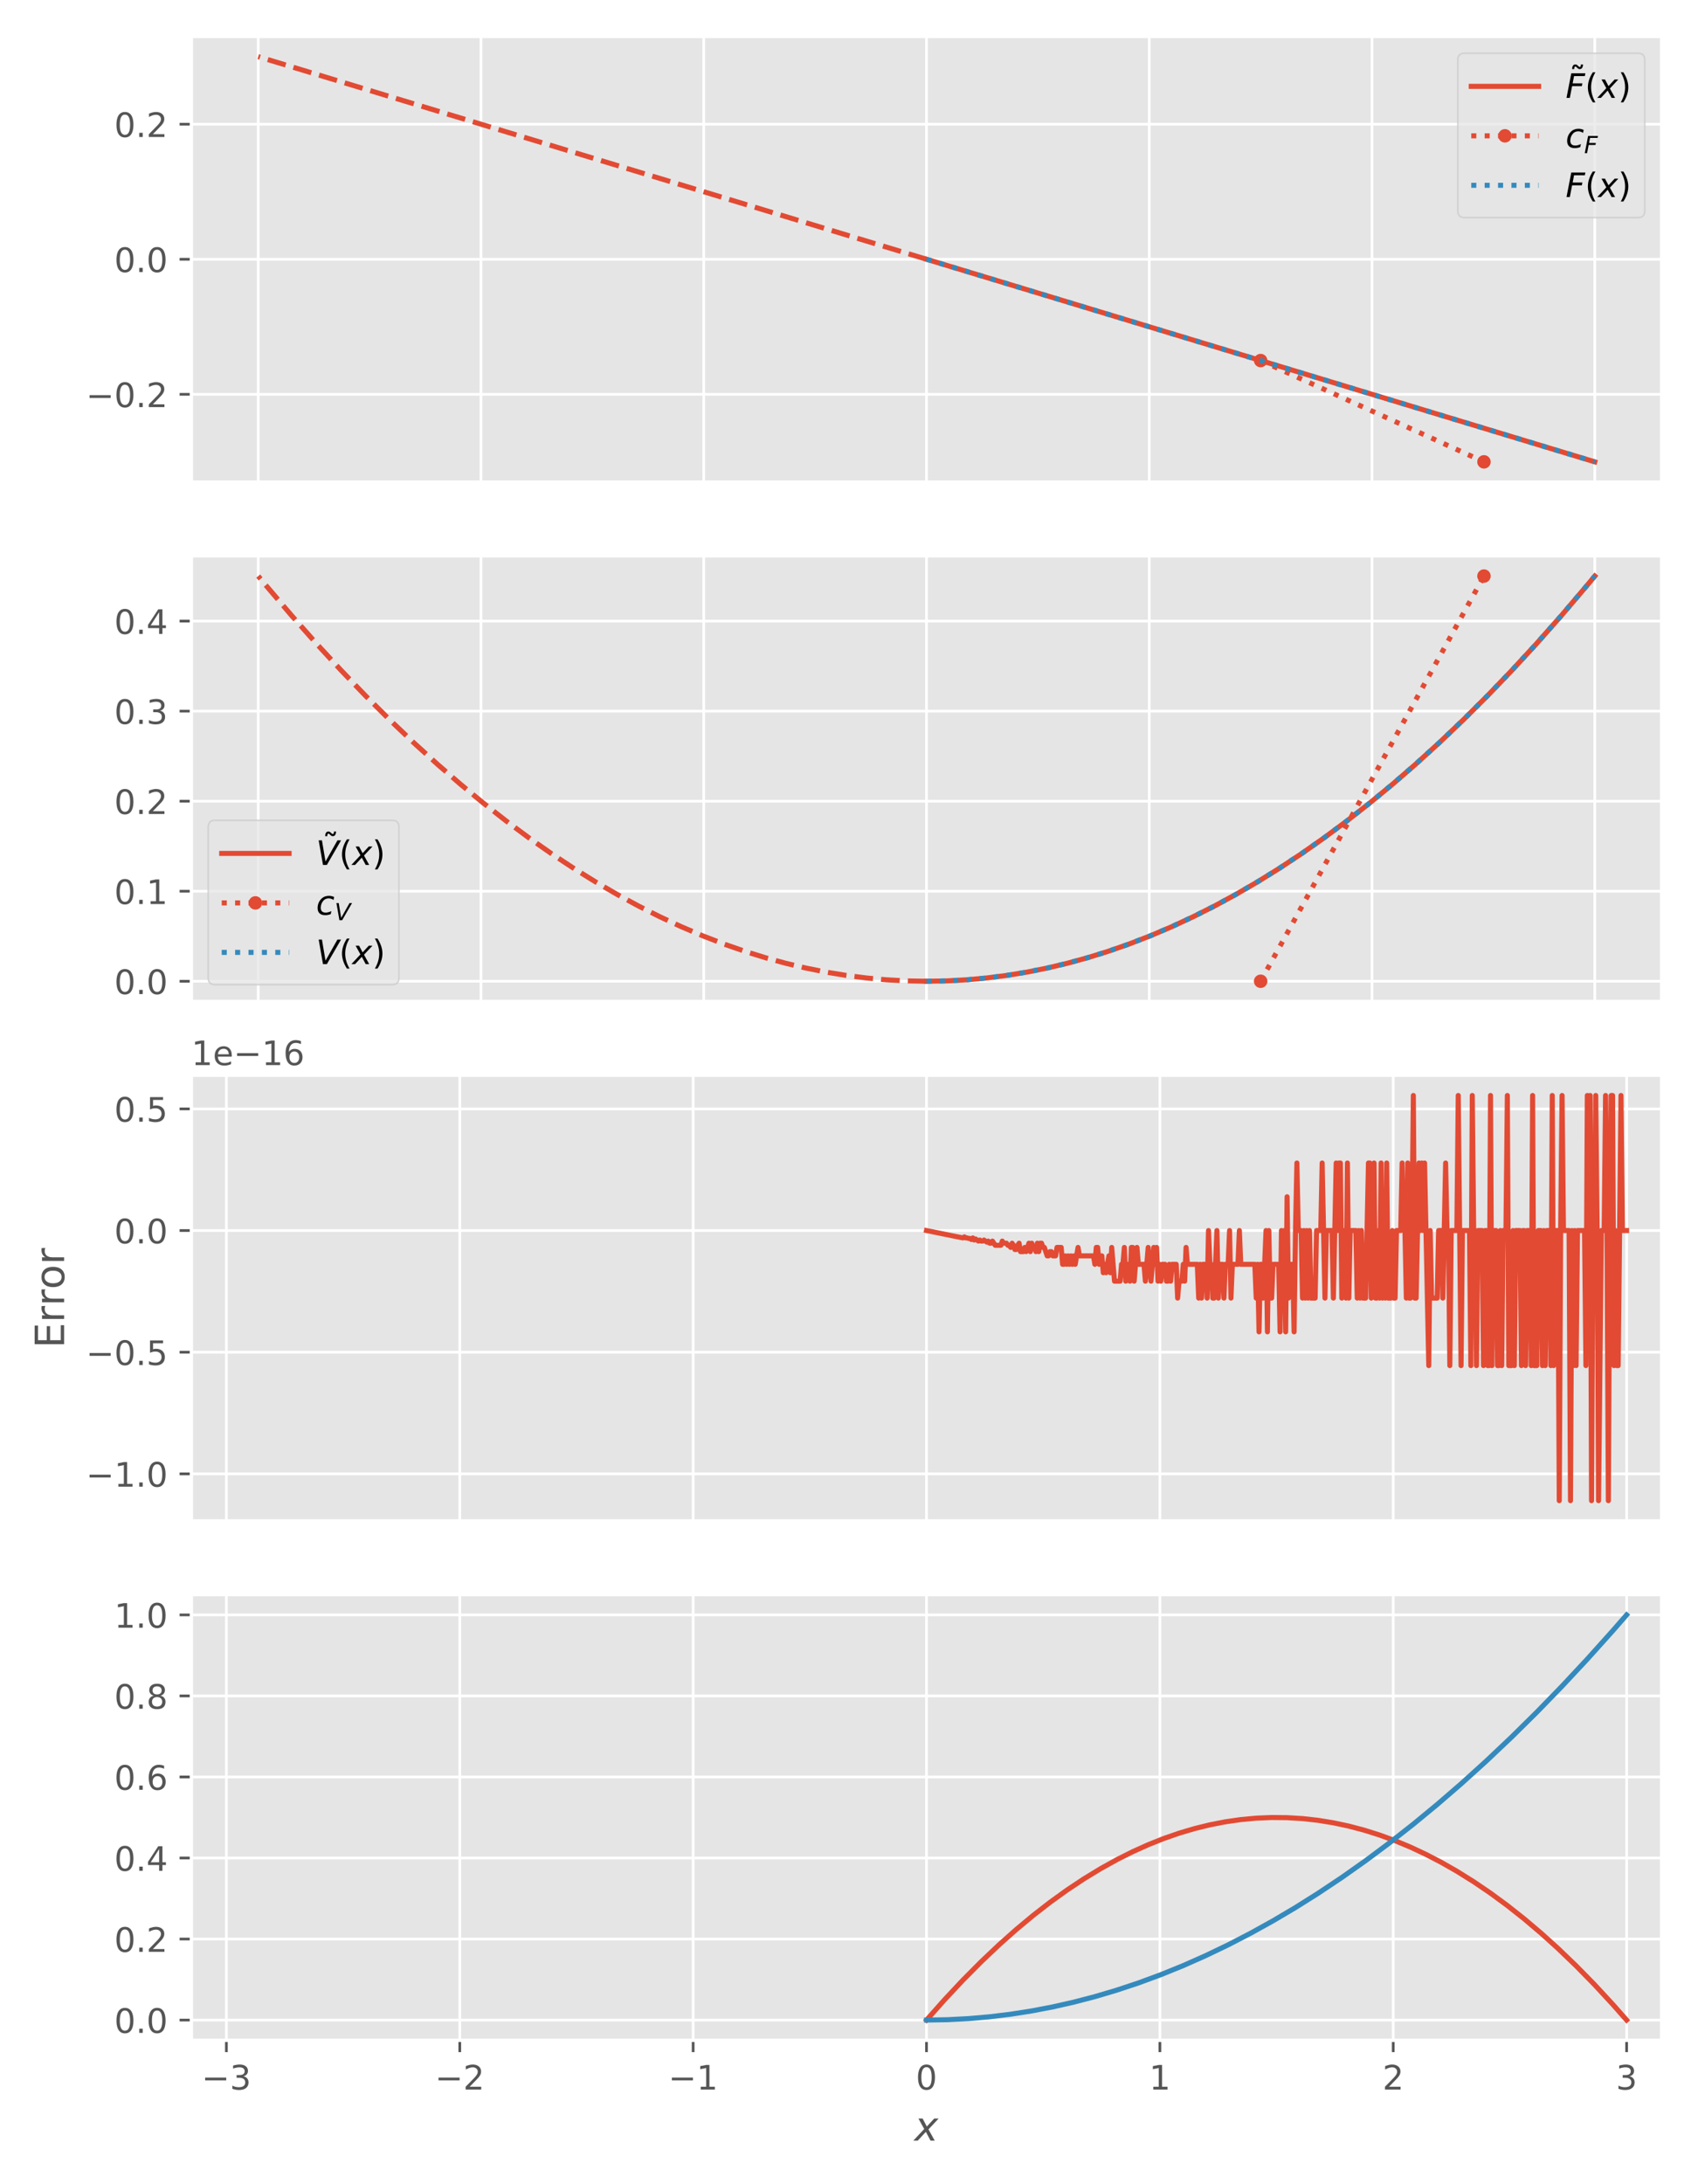 <?xml version="1.0" encoding="utf-8" standalone="no"?>
<!DOCTYPE svg PUBLIC "-//W3C//DTD SVG 1.1//EN"
  "http://www.w3.org/Graphics/SVG/1.1/DTD/svg11.dtd">
<!-- Created with matplotlib (https://matplotlib.org/) -->
<svg height="648pt" version="1.1" viewBox="0 0 504 648" width="504pt" xmlns="http://www.w3.org/2000/svg" xmlns:xlink="http://www.w3.org/1999/xlink">
 <defs>
  <style type="text/css">
*{stroke-linecap:butt;stroke-linejoin:round;white-space:pre;}
  </style>
 </defs>
 <g id="figure_1">
  <g id="patch_1">
   <path d="M 0 648 
L 504 648 
L 504 0 
L 0 0 
z
" style="fill:#ffffff;"/>
  </g>
  <g id="axes_1">
   <g id="patch_2">
    <path d="M 56.81 143.031 
L 493.2 143.031 
L 493.2 10.8 
L 56.81 10.8 
z
" style="fill:#e5e5e5;"/>
   </g>
   <g id="matplotlib.axis_1">
    <g id="xtick_1">
     <g id="line2d_1">
      <path clip-path="url(#p1f14922cca)" d="M 76.646 143.031 
L 76.646 10.8 
" style="fill:none;stroke:#ffffff;stroke-linecap:square;stroke-width:0.8;"/>
     </g>
    </g>
    <g id="xtick_2">
     <g id="line2d_2">
      <path clip-path="url(#p1f14922cca)" d="M 142.766 143.031 
L 142.766 10.8 
" style="fill:none;stroke:#ffffff;stroke-linecap:square;stroke-width:0.8;"/>
     </g>
    </g>
    <g id="xtick_3">
     <g id="line2d_3">
      <path clip-path="url(#p1f14922cca)" d="M 208.885 143.031 
L 208.885 10.8 
" style="fill:none;stroke:#ffffff;stroke-linecap:square;stroke-width:0.8;"/>
     </g>
    </g>
    <g id="xtick_4">
     <g id="line2d_4">
      <path clip-path="url(#p1f14922cca)" d="M 275.005 143.031 
L 275.005 10.8 
" style="fill:none;stroke:#ffffff;stroke-linecap:square;stroke-width:0.8;"/>
     </g>
    </g>
    <g id="xtick_5">
     <g id="line2d_5">
      <path clip-path="url(#p1f14922cca)" d="M 341.125 143.031 
L 341.125 10.8 
" style="fill:none;stroke:#ffffff;stroke-linecap:square;stroke-width:0.8;"/>
     </g>
    </g>
    <g id="xtick_6">
     <g id="line2d_6">
      <path clip-path="url(#p1f14922cca)" d="M 407.244 143.031 
L 407.244 10.8 
" style="fill:none;stroke:#ffffff;stroke-linecap:square;stroke-width:0.8;"/>
     </g>
    </g>
    <g id="xtick_7">
     <g id="line2d_7">
      <path clip-path="url(#p1f14922cca)" d="M 473.364 143.031 
L 473.364 10.8 
" style="fill:none;stroke:#ffffff;stroke-linecap:square;stroke-width:0.8;"/>
     </g>
    </g>
   </g>
   <g id="matplotlib.axis_2">
    <g id="ytick_1">
     <g id="line2d_8">
      <path clip-path="url(#p1f14922cca)" d="M 56.81 116.986 
L 493.2 116.986 
" style="fill:none;stroke:#ffffff;stroke-linecap:square;stroke-width:0.8;"/>
     </g>
     <g id="line2d_9">
      <defs>
       <path d="M 0 0 
L -3.5 0 
" id="m97567c750e" style="stroke:#555555;stroke-width:0.8;"/>
      </defs>
      <g>
       <use style="fill:#555555;stroke:#555555;stroke-width:0.8;" x="56.81" xlink:href="#m97567c750e" y="116.986"/>
      </g>
     </g>
     <g id="text_1">
      <!-- −0.2 -->
      <defs>
       <path d="M 10.594 35.5 
L 73.188 35.5 
L 73.188 27.203 
L 10.594 27.203 
z
" id="DejaVuSans-8722"/>
       <path d="M 31.781 66.406 
Q 24.172 66.406 20.328 58.906 
Q 16.5 51.422 16.5 36.375 
Q 16.5 21.391 20.328 13.891 
Q 24.172 6.391 31.781 6.391 
Q 39.453 6.391 43.281 13.891 
Q 47.125 21.391 47.125 36.375 
Q 47.125 51.422 43.281 58.906 
Q 39.453 66.406 31.781 66.406 
z
M 31.781 74.219 
Q 44.047 74.219 50.516 64.516 
Q 56.984 54.828 56.984 36.375 
Q 56.984 17.969 50.516 8.266 
Q 44.047 -1.422 31.781 -1.422 
Q 19.531 -1.422 13.062 8.266 
Q 6.594 17.969 6.594 36.375 
Q 6.594 54.828 13.062 64.516 
Q 19.531 74.219 31.781 74.219 
z
" id="DejaVuSans-48"/>
       <path d="M 10.688 12.406 
L 21 12.406 
L 21 0 
L 10.688 0 
z
" id="DejaVuSans-46"/>
       <path d="M 19.188 8.297 
L 53.609 8.297 
L 53.609 0 
L 7.328 0 
L 7.328 8.297 
Q 12.938 14.109 22.625 23.891 
Q 32.328 33.688 34.812 36.531 
Q 39.547 41.844 41.422 45.531 
Q 43.312 49.219 43.312 52.781 
Q 43.312 58.594 39.234 62.25 
Q 35.156 65.922 28.609 65.922 
Q 23.969 65.922 18.812 64.312 
Q 13.672 62.703 7.812 59.422 
L 7.812 69.391 
Q 13.766 71.781 18.938 73 
Q 24.125 74.219 28.422 74.219 
Q 39.75 74.219 46.484 68.547 
Q 53.219 62.891 53.219 53.422 
Q 53.219 48.922 51.531 44.891 
Q 49.859 40.875 45.406 35.406 
Q 44.188 33.984 37.641 27.219 
Q 31.109 20.453 19.188 8.297 
z
" id="DejaVuSans-50"/>
      </defs>
      <g style="fill:#555555;" transform="translate(25.527 120.785)scale(0.1 -0.1)">
       <use xlink:href="#DejaVuSans-8722"/>
       <use x="83.789" xlink:href="#DejaVuSans-48"/>
       <use x="147.412" xlink:href="#DejaVuSans-46"/>
       <use x="179.199" xlink:href="#DejaVuSans-50"/>
      </g>
     </g>
    </g>
    <g id="ytick_2">
     <g id="line2d_10">
      <path clip-path="url(#p1f14922cca)" d="M 56.81 76.916 
L 493.2 76.916 
" style="fill:none;stroke:#ffffff;stroke-linecap:square;stroke-width:0.8;"/>
     </g>
     <g id="line2d_11">
      <g>
       <use style="fill:#555555;stroke:#555555;stroke-width:0.8;" x="56.81" xlink:href="#m97567c750e" y="76.916"/>
      </g>
     </g>
     <g id="text_2">
      <!-- 0.0 -->
      <g style="fill:#555555;" transform="translate(33.907 80.715)scale(0.1 -0.1)">
       <use xlink:href="#DejaVuSans-48"/>
       <use x="63.623" xlink:href="#DejaVuSans-46"/>
       <use x="95.41" xlink:href="#DejaVuSans-48"/>
      </g>
     </g>
    </g>
    <g id="ytick_3">
     <g id="line2d_12">
      <path clip-path="url(#p1f14922cca)" d="M 56.81 36.846 
L 493.2 36.846 
" style="fill:none;stroke:#ffffff;stroke-linecap:square;stroke-width:0.8;"/>
     </g>
     <g id="line2d_13">
      <g>
       <use style="fill:#555555;stroke:#555555;stroke-width:0.8;" x="56.81" xlink:href="#m97567c750e" y="36.846"/>
      </g>
     </g>
     <g id="text_3">
      <!-- 0.2 -->
      <g style="fill:#555555;" transform="translate(33.907 40.645)scale(0.1 -0.1)">
       <use xlink:href="#DejaVuSans-48"/>
       <use x="63.623" xlink:href="#DejaVuSans-46"/>
       <use x="95.41" xlink:href="#DejaVuSans-50"/>
      </g>
     </g>
    </g>
   </g>
   <g id="line2d_14">
    <path clip-path="url(#p1f14922cca)" d="M 275.005 76.916 
L 473.364 137.021 
L 473.364 137.021 
" style="fill:none;stroke:#e24a33;stroke-linecap:square;stroke-width:1.5;"/>
   </g>
   <g id="line2d_15">
    <path clip-path="url(#p1f14922cca)" d="M 275.005 76.916 
L 76.646 16.811 
L 76.646 16.811 
" style="fill:none;stroke:#e24a33;stroke-dasharray:5.55,2.4;stroke-dashoffset:0;stroke-width:1.5;"/>
   </g>
   <g id="line2d_16">
    <path clip-path="url(#p1f14922cca)" d="M 374.185 106.968 
L 440.47 137.021 
" style="fill:none;stroke:#e24a33;stroke-dasharray:1.5,2.475;stroke-dashoffset:0;stroke-width:1.5;"/>
    <defs>
     <path d="M 0 1.5 
C 0.398 1.5 0.779 1.342 1.061 1.061 
C 1.342 0.779 1.5 0.398 1.5 0 
C 1.5 -0.398 1.342 -0.779 1.061 -1.061 
C 0.779 -1.342 0.398 -1.5 0 -1.5 
C -0.398 -1.5 -0.779 -1.342 -1.061 -1.061 
C -1.342 -0.779 -1.5 -0.398 -1.5 0 
C -1.5 0.398 -1.342 0.779 -1.061 1.061 
C -0.779 1.342 -0.398 1.5 0 1.5 
z
" id="m4bceb5a675" style="stroke:#e24a33;"/>
    </defs>
    <g clip-path="url(#p1f14922cca)">
     <use style="fill:#e24a33;stroke:#e24a33;" x="374.185" xlink:href="#m4bceb5a675" y="106.968"/>
     <use style="fill:#e24a33;stroke:#e24a33;" x="440.47" xlink:href="#m4bceb5a675" y="137.021"/>
    </g>
   </g>
   <g id="line2d_17">
    <path clip-path="url(#p1f14922cca)" d="M 275.005 76.916 
L 473.364 137.021 
L 473.364 137.021 
" style="fill:none;stroke:#348abd;stroke-dasharray:1.5,2.475;stroke-dashoffset:0;stroke-width:1.5;"/>
   </g>
   <g id="patch_3">
    <path d="M 56.81 143.031 
L 56.81 10.8 
" style="fill:none;stroke:#ffffff;stroke-linecap:square;stroke-linejoin:miter;"/>
   </g>
   <g id="patch_4">
    <path d="M 493.2 143.031 
L 493.2 10.8 
" style="fill:none;stroke:#ffffff;stroke-linecap:square;stroke-linejoin:miter;"/>
   </g>
   <g id="patch_5">
    <path d="M 56.81 143.031 
L 493.2 143.031 
" style="fill:none;stroke:#ffffff;stroke-linecap:square;stroke-linejoin:miter;"/>
   </g>
   <g id="patch_6">
    <path d="M 56.81 10.8 
L 493.2 10.8 
" style="fill:none;stroke:#ffffff;stroke-linecap:square;stroke-linejoin:miter;"/>
   </g>
   <g id="legend_1">
    <g id="patch_7">
     <path d="M 434.7 64.556 
L 486.2 64.556 
Q 488.2 64.556 488.2 62.556 
L 488.2 17.8 
Q 488.2 15.8 486.2 15.8 
L 434.7 15.8 
Q 432.7 15.8 432.7 17.8 
L 432.7 62.556 
Q 432.7 64.556 434.7 64.556 
z
" style="fill:#e5e5e5;opacity:0.75;stroke:#cccccc;stroke-linejoin:miter;stroke-width:0.5;"/>
    </g>
    <g id="line2d_18">
     <path d="M 436.7 25.62 
L 456.7 25.62 
" style="fill:none;stroke:#e24a33;stroke-linecap:square;stroke-width:1.5;"/>
    </g>
    <g id="line2d_19"/>
    <g id="text_4">
     <!-- $\tilde{F}(x)$ -->
     <defs>
      <path d="M -25.297 66.891 
L -28.078 69.578 
Q -29.156 70.562 -29.953 71.016 
Q -30.766 71.484 -31.391 71.484 
Q -33.25 71.484 -34.125 69.703 
Q -35.016 67.922 -35.109 63.922 
L -41.219 63.922 
Q -41.109 70.516 -38.625 74.094 
Q -36.141 77.688 -31.688 77.688 
Q -29.828 77.688 -28.266 77 
Q -26.703 76.312 -24.906 74.703 
L -22.125 72.016 
Q -21.047 71.047 -20.234 70.578 
Q -19.438 70.125 -18.797 70.125 
Q -16.938 70.125 -16.062 71.906 
Q -15.188 73.688 -15.094 77.688 
L -8.984 77.688 
Q -9.078 71.094 -11.562 67.5 
Q -14.062 63.922 -18.5 63.922 
Q -20.359 63.922 -21.922 64.594 
Q -23.484 65.281 -25.297 66.891 
z
" id="DejaVuSans-771"/>
      <path d="M 16.891 72.906 
L 58.688 72.906 
L 57.078 64.594 
L 25.094 64.594 
L 20.906 43.109 
L 49.812 43.109 
L 48.188 34.812 
L 19.281 34.812 
L 12.5 0 
L 2.688 0 
z
" id="DejaVuSans-Oblique-70"/>
      <path d="M 31 75.875 
Q 24.469 64.656 21.281 53.656 
Q 18.109 42.672 18.109 31.391 
Q 18.109 20.125 21.312 9.062 
Q 24.516 -2 31 -13.188 
L 23.188 -13.188 
Q 15.875 -1.703 12.234 9.375 
Q 8.594 20.453 8.594 31.391 
Q 8.594 42.281 12.203 53.312 
Q 15.828 64.359 23.188 75.875 
z
" id="DejaVuSans-40"/>
      <path d="M 60.016 54.688 
L 34.906 27.875 
L 50.297 0 
L 39.984 0 
L 28.422 21.688 
L 8.297 0 
L -2.594 0 
L 24.312 28.812 
L 10.016 54.688 
L 20.312 54.688 
L 30.812 34.906 
L 49.125 54.688 
z
" id="DejaVuSans-Oblique-120"/>
      <path d="M 8.016 75.875 
L 15.828 75.875 
Q 23.141 64.359 26.781 53.312 
Q 30.422 42.281 30.422 31.391 
Q 30.422 20.453 26.781 9.375 
Q 23.141 -1.703 15.828 -13.188 
L 8.016 -13.188 
Q 14.5 -2 17.703 9.062 
Q 20.906 20.125 20.906 31.391 
Q 20.906 42.672 17.703 53.656 
Q 14.5 64.656 8.016 75.875 
z
" id="DejaVuSans-41"/>
     </defs>
     <g transform="translate(464.7 29.12)scale(0.1 -0.1)">
      <use transform="translate(60.599 22.312)" xlink:href="#DejaVuSans-771"/>
      <use transform="translate(0 0.828)" xlink:href="#DejaVuSans-Oblique-70"/>
      <use transform="translate(57.52 0.828)" xlink:href="#DejaVuSans-40"/>
      <use transform="translate(96.533 0.828)" xlink:href="#DejaVuSans-Oblique-120"/>
      <use transform="translate(155.713 0.828)" xlink:href="#DejaVuSans-41"/>
     </g>
    </g>
    <g id="line2d_20">
     <path d="M 436.7 40.298 
L 456.7 40.298 
" style="fill:none;stroke:#e24a33;stroke-dasharray:1.5,2.475;stroke-dashoffset:0;stroke-width:1.5;"/>
    </g>
    <g id="line2d_21">
     <g>
      <use style="fill:#e24a33;stroke:#e24a33;" x="446.7" xlink:href="#m4bceb5a675" y="40.298"/>
     </g>
    </g>
    <g id="text_5">
     <!-- $c_F$ -->
     <defs>
      <path d="M 53.609 52.594 
L 51.812 43.703 
Q 48.578 46.047 44.938 47.219 
Q 41.312 48.391 37.406 48.391 
Q 33.109 48.391 29.219 46.875 
Q 25.344 45.359 22.703 42.578 
Q 18.5 38.328 16.203 32.609 
Q 13.922 26.906 13.922 20.797 
Q 13.922 13.422 17.609 9.812 
Q 21.297 6.203 28.812 6.203 
Q 32.516 6.203 36.688 7.328 
Q 40.875 8.453 45.406 10.688 
L 43.703 1.812 
Q 39.797 0.203 35.672 -0.609 
Q 31.547 -1.422 27.203 -1.422 
Q 16.312 -1.422 10.453 4.016 
Q 4.594 9.469 4.594 19.578 
Q 4.594 28.078 7.641 35.234 
Q 10.688 42.391 16.703 48.094 
Q 20.797 52 26.312 54 
Q 31.844 56 38.375 56 
Q 42.188 56 45.938 55.141 
Q 49.703 54.297 53.609 52.594 
z
" id="DejaVuSans-Oblique-99"/>
     </defs>
     <g transform="translate(464.7 43.798)scale(0.1 -0.1)">
      <use xlink:href="#DejaVuSans-Oblique-99"/>
      <use transform="translate(54.98 -16.406)scale(0.7)" xlink:href="#DejaVuSans-Oblique-70"/>
     </g>
    </g>
    <g id="line2d_22">
     <path d="M 436.7 54.977 
L 456.7 54.977 
" style="fill:none;stroke:#348abd;stroke-dasharray:1.5,2.475;stroke-dashoffset:0;stroke-width:1.5;"/>
    </g>
    <g id="line2d_23"/>
    <g id="text_6">
     <!-- $F(x)$ -->
     <g transform="translate(464.7 58.477)scale(0.1 -0.1)">
      <use transform="translate(0 0.125)" xlink:href="#DejaVuSans-Oblique-70"/>
      <use transform="translate(57.52 0.125)" xlink:href="#DejaVuSans-40"/>
      <use transform="translate(96.533 0.125)" xlink:href="#DejaVuSans-Oblique-120"/>
      <use transform="translate(155.713 0.125)" xlink:href="#DejaVuSans-41"/>
     </g>
    </g>
   </g>
  </g>
  <g id="axes_2">
   <g id="patch_8">
    <path d="M 56.81 297.127 
L 493.2 297.127 
L 493.2 164.896 
L 56.81 164.896 
z
" style="fill:#e5e5e5;"/>
   </g>
   <g id="matplotlib.axis_3">
    <g id="xtick_8">
     <g id="line2d_24">
      <path clip-path="url(#pa5ee8dcc85)" d="M 76.646 297.127 
L 76.646 164.896 
" style="fill:none;stroke:#ffffff;stroke-linecap:square;stroke-width:0.8;"/>
     </g>
    </g>
    <g id="xtick_9">
     <g id="line2d_25">
      <path clip-path="url(#pa5ee8dcc85)" d="M 142.766 297.127 
L 142.766 164.896 
" style="fill:none;stroke:#ffffff;stroke-linecap:square;stroke-width:0.8;"/>
     </g>
    </g>
    <g id="xtick_10">
     <g id="line2d_26">
      <path clip-path="url(#pa5ee8dcc85)" d="M 208.885 297.127 
L 208.885 164.896 
" style="fill:none;stroke:#ffffff;stroke-linecap:square;stroke-width:0.8;"/>
     </g>
    </g>
    <g id="xtick_11">
     <g id="line2d_27">
      <path clip-path="url(#pa5ee8dcc85)" d="M 275.005 297.127 
L 275.005 164.896 
" style="fill:none;stroke:#ffffff;stroke-linecap:square;stroke-width:0.8;"/>
     </g>
    </g>
    <g id="xtick_12">
     <g id="line2d_28">
      <path clip-path="url(#pa5ee8dcc85)" d="M 341.125 297.127 
L 341.125 164.896 
" style="fill:none;stroke:#ffffff;stroke-linecap:square;stroke-width:0.8;"/>
     </g>
    </g>
    <g id="xtick_13">
     <g id="line2d_29">
      <path clip-path="url(#pa5ee8dcc85)" d="M 407.244 297.127 
L 407.244 164.896 
" style="fill:none;stroke:#ffffff;stroke-linecap:square;stroke-width:0.8;"/>
     </g>
    </g>
    <g id="xtick_14">
     <g id="line2d_30">
      <path clip-path="url(#pa5ee8dcc85)" d="M 473.364 297.127 
L 473.364 164.896 
" style="fill:none;stroke:#ffffff;stroke-linecap:square;stroke-width:0.8;"/>
     </g>
    </g>
   </g>
   <g id="matplotlib.axis_4">
    <g id="ytick_4">
     <g id="line2d_31">
      <path clip-path="url(#pa5ee8dcc85)" d="M 56.81 291.117 
L 493.2 291.117 
" style="fill:none;stroke:#ffffff;stroke-linecap:square;stroke-width:0.8;"/>
     </g>
     <g id="line2d_32">
      <g>
       <use style="fill:#555555;stroke:#555555;stroke-width:0.8;" x="56.81" xlink:href="#m97567c750e" y="291.117"/>
      </g>
     </g>
     <g id="text_7">
      <!-- 0.0 -->
      <g style="fill:#555555;" transform="translate(33.907 294.916)scale(0.1 -0.1)">
       <use xlink:href="#DejaVuSans-48"/>
       <use x="63.623" xlink:href="#DejaVuSans-46"/>
       <use x="95.41" xlink:href="#DejaVuSans-48"/>
      </g>
     </g>
    </g>
    <g id="ytick_5">
     <g id="line2d_33">
      <path clip-path="url(#pa5ee8dcc85)" d="M 56.81 264.404 
L 493.2 264.404 
" style="fill:none;stroke:#ffffff;stroke-linecap:square;stroke-width:0.8;"/>
     </g>
     <g id="line2d_34">
      <g>
       <use style="fill:#555555;stroke:#555555;stroke-width:0.8;" x="56.81" xlink:href="#m97567c750e" y="264.404"/>
      </g>
     </g>
     <g id="text_8">
      <!-- 0.1 -->
      <defs>
       <path d="M 12.406 8.297 
L 28.516 8.297 
L 28.516 63.922 
L 10.984 60.406 
L 10.984 69.391 
L 28.422 72.906 
L 38.281 72.906 
L 38.281 8.297 
L 54.391 8.297 
L 54.391 0 
L 12.406 0 
z
" id="DejaVuSans-49"/>
      </defs>
      <g style="fill:#555555;" transform="translate(33.907 268.203)scale(0.1 -0.1)">
       <use xlink:href="#DejaVuSans-48"/>
       <use x="63.623" xlink:href="#DejaVuSans-46"/>
       <use x="95.41" xlink:href="#DejaVuSans-49"/>
      </g>
     </g>
    </g>
    <g id="ytick_6">
     <g id="line2d_35">
      <path clip-path="url(#pa5ee8dcc85)" d="M 56.81 237.69 
L 493.2 237.69 
" style="fill:none;stroke:#ffffff;stroke-linecap:square;stroke-width:0.8;"/>
     </g>
     <g id="line2d_36">
      <g>
       <use style="fill:#555555;stroke:#555555;stroke-width:0.8;" x="56.81" xlink:href="#m97567c750e" y="237.69"/>
      </g>
     </g>
     <g id="text_9">
      <!-- 0.2 -->
      <g style="fill:#555555;" transform="translate(33.907 241.489)scale(0.1 -0.1)">
       <use xlink:href="#DejaVuSans-48"/>
       <use x="63.623" xlink:href="#DejaVuSans-46"/>
       <use x="95.41" xlink:href="#DejaVuSans-50"/>
      </g>
     </g>
    </g>
    <g id="ytick_7">
     <g id="line2d_37">
      <path clip-path="url(#pa5ee8dcc85)" d="M 56.81 210.977 
L 493.2 210.977 
" style="fill:none;stroke:#ffffff;stroke-linecap:square;stroke-width:0.8;"/>
     </g>
     <g id="line2d_38">
      <g>
       <use style="fill:#555555;stroke:#555555;stroke-width:0.8;" x="56.81" xlink:href="#m97567c750e" y="210.977"/>
      </g>
     </g>
     <g id="text_10">
      <!-- 0.3 -->
      <defs>
       <path d="M 40.578 39.312 
Q 47.656 37.797 51.625 33 
Q 55.609 28.219 55.609 21.188 
Q 55.609 10.406 48.188 4.484 
Q 40.766 -1.422 27.094 -1.422 
Q 22.516 -1.422 17.656 -0.516 
Q 12.797 0.391 7.625 2.203 
L 7.625 11.719 
Q 11.719 9.328 16.594 8.109 
Q 21.484 6.891 26.812 6.891 
Q 36.078 6.891 40.938 10.547 
Q 45.797 14.203 45.797 21.188 
Q 45.797 27.641 41.281 31.266 
Q 36.766 34.906 28.719 34.906 
L 20.219 34.906 
L 20.219 43.016 
L 29.109 43.016 
Q 36.375 43.016 40.234 45.922 
Q 44.094 48.828 44.094 54.297 
Q 44.094 59.906 40.109 62.906 
Q 36.141 65.922 28.719 65.922 
Q 24.656 65.922 20.016 65.031 
Q 15.375 64.156 9.812 62.312 
L 9.812 71.094 
Q 15.438 72.656 20.344 73.438 
Q 25.25 74.219 29.594 74.219 
Q 40.828 74.219 47.359 69.109 
Q 53.906 64.016 53.906 55.328 
Q 53.906 49.266 50.438 45.094 
Q 46.969 40.922 40.578 39.312 
z
" id="DejaVuSans-51"/>
      </defs>
      <g style="fill:#555555;" transform="translate(33.907 214.776)scale(0.1 -0.1)">
       <use xlink:href="#DejaVuSans-48"/>
       <use x="63.623" xlink:href="#DejaVuSans-46"/>
       <use x="95.41" xlink:href="#DejaVuSans-51"/>
      </g>
     </g>
    </g>
    <g id="ytick_8">
     <g id="line2d_39">
      <path clip-path="url(#pa5ee8dcc85)" d="M 56.81 184.263 
L 493.2 184.263 
" style="fill:none;stroke:#ffffff;stroke-linecap:square;stroke-width:0.8;"/>
     </g>
     <g id="line2d_40">
      <g>
       <use style="fill:#555555;stroke:#555555;stroke-width:0.8;" x="56.81" xlink:href="#m97567c750e" y="184.263"/>
      </g>
     </g>
     <g id="text_11">
      <!-- 0.4 -->
      <defs>
       <path d="M 37.797 64.312 
L 12.891 25.391 
L 37.797 25.391 
z
M 35.203 72.906 
L 47.609 72.906 
L 47.609 25.391 
L 58.016 25.391 
L 58.016 17.188 
L 47.609 17.188 
L 47.609 0 
L 37.797 0 
L 37.797 17.188 
L 4.891 17.188 
L 4.891 26.703 
z
" id="DejaVuSans-52"/>
      </defs>
      <g style="fill:#555555;" transform="translate(33.907 188.063)scale(0.1 -0.1)">
       <use xlink:href="#DejaVuSans-48"/>
       <use x="63.623" xlink:href="#DejaVuSans-46"/>
       <use x="95.41" xlink:href="#DejaVuSans-52"/>
      </g>
     </g>
    </g>
   </g>
   <g id="line2d_41">
    <path clip-path="url(#pa5ee8dcc85)" d="M 275.005 291.117 
L 280.968 291.008 
L 286.93 290.682 
L 292.893 290.139 
L 298.856 289.379 
L 304.818 288.401 
L 310.781 287.207 
L 316.744 285.794 
L 322.707 284.165 
L 328.669 282.318 
L 335.029 280.109 
L 341.39 277.653 
L 347.75 274.949 
L 354.11 271.999 
L 360.47 268.801 
L 366.831 265.356 
L 373.191 261.664 
L 379.551 257.724 
L 386.309 253.268 
L 393.066 248.532 
L 399.824 243.518 
L 406.582 238.224 
L 413.34 232.652 
L 420.097 226.8 
L 427.253 220.3 
L 434.408 213.487 
L 441.563 206.361 
L 448.718 198.923 
L 455.874 191.172 
L 463.426 182.65 
L 470.979 173.78 
L 473.364 170.907 
L 473.364 170.907 
" style="fill:none;stroke:#e24a33;stroke-linecap:square;stroke-width:1.5;"/>
   </g>
   <g id="line2d_42">
    <path clip-path="url(#pa5ee8dcc85)" d="M 275.005 291.117 
L 269.042 291.008 
L 263.08 290.682 
L 257.117 290.139 
L 251.154 289.379 
L 245.192 288.401 
L 239.229 287.207 
L 233.266 285.794 
L 227.303 284.165 
L 221.341 282.318 
L 214.981 280.109 
L 208.62 277.653 
L 202.26 274.949 
L 195.9 271.999 
L 189.54 268.801 
L 183.179 265.356 
L 176.819 261.664 
L 170.459 257.724 
L 163.701 253.268 
L 156.944 248.532 
L 150.186 243.518 
L 143.428 238.224 
L 136.67 232.652 
L 129.913 226.8 
L 122.757 220.3 
L 115.602 213.487 
L 108.447 206.361 
L 101.292 198.923 
L 94.136 191.172 
L 86.584 182.65 
L 79.031 173.78 
L 76.646 170.907 
L 76.646 170.907 
" style="fill:none;stroke:#e24a33;stroke-dasharray:5.55,2.4;stroke-dashoffset:0;stroke-width:1.5;"/>
   </g>
   <g id="line2d_43">
    <path clip-path="url(#pa5ee8dcc85)" d="M 374.185 291.117 
L 440.47 170.907 
" style="fill:none;stroke:#e24a33;stroke-dasharray:1.5,2.475;stroke-dashoffset:0;stroke-width:1.5;"/>
    <g clip-path="url(#pa5ee8dcc85)">
     <use style="fill:#e24a33;stroke:#e24a33;" x="374.185" xlink:href="#m4bceb5a675" y="291.117"/>
     <use style="fill:#e24a33;stroke:#e24a33;" x="440.47" xlink:href="#m4bceb5a675" y="170.907"/>
    </g>
   </g>
   <g id="line2d_44">
    <path clip-path="url(#pa5ee8dcc85)" d="M 275.005 291.117 
L 280.968 291.008 
L 286.93 290.682 
L 292.893 290.139 
L 298.856 289.379 
L 304.818 288.401 
L 310.781 287.207 
L 316.744 285.794 
L 322.707 284.165 
L 328.669 282.318 
L 335.029 280.109 
L 341.39 277.653 
L 347.75 274.949 
L 354.11 271.999 
L 360.47 268.801 
L 366.831 265.356 
L 373.191 261.664 
L 379.551 257.724 
L 386.309 253.268 
L 393.066 248.532 
L 399.824 243.518 
L 406.582 238.224 
L 413.34 232.652 
L 420.097 226.8 
L 427.253 220.3 
L 434.408 213.487 
L 441.563 206.361 
L 448.718 198.923 
L 455.874 191.172 
L 463.426 182.65 
L 470.979 173.78 
L 473.364 170.907 
L 473.364 170.907 
" style="fill:none;stroke:#348abd;stroke-dasharray:1.5,2.475;stroke-dashoffset:0;stroke-width:1.5;"/>
   </g>
   <g id="patch_9">
    <path d="M 56.81 297.127 
L 56.81 164.896 
" style="fill:none;stroke:#ffffff;stroke-linecap:square;stroke-linejoin:miter;"/>
   </g>
   <g id="patch_10">
    <path d="M 493.2 297.127 
L 493.2 164.896 
" style="fill:none;stroke:#ffffff;stroke-linecap:square;stroke-linejoin:miter;"/>
   </g>
   <g id="patch_11">
    <path d="M 56.81 297.127 
L 493.2 297.127 
" style="fill:none;stroke:#ffffff;stroke-linecap:square;stroke-linejoin:miter;"/>
   </g>
   <g id="patch_12">
    <path d="M 56.81 164.896 
L 493.2 164.896 
" style="fill:none;stroke:#ffffff;stroke-linecap:square;stroke-linejoin:miter;"/>
   </g>
   <g id="legend_2">
    <g id="patch_13">
     <path d="M 63.81 292.127 
L 116.41 292.127 
Q 118.41 292.127 118.41 290.127 
L 118.41 245.371 
Q 118.41 243.371 116.41 243.371 
L 63.81 243.371 
Q 61.81 243.371 61.81 245.371 
L 61.81 290.127 
Q 61.81 292.127 63.81 292.127 
z
" style="fill:#e5e5e5;opacity:0.75;stroke:#cccccc;stroke-linejoin:miter;stroke-width:0.5;"/>
    </g>
    <g id="line2d_45">
     <path d="M 65.81 253.192 
L 85.81 253.192 
" style="fill:none;stroke:#e24a33;stroke-linecap:square;stroke-width:1.5;"/>
    </g>
    <g id="line2d_46"/>
    <g id="text_12">
     <!-- $\tilde{V}(x)$ -->
     <defs>
      <path d="M 20.609 0 
L 7.812 72.906 
L 17.484 72.906 
L 28.078 10.203 
L 63.484 72.906 
L 74.219 72.906 
L 32.078 0 
z
" id="DejaVuSans-Oblique-86"/>
     </defs>
     <g transform="translate(93.81 256.692)scale(0.1 -0.1)">
      <use transform="translate(68.321 22.312)" xlink:href="#DejaVuSans-771"/>
      <use transform="translate(0 0.828)" xlink:href="#DejaVuSans-Oblique-86"/>
      <use transform="translate(68.408 0.828)" xlink:href="#DejaVuSans-40"/>
      <use transform="translate(107.422 0.828)" xlink:href="#DejaVuSans-Oblique-120"/>
      <use transform="translate(166.602 0.828)" xlink:href="#DejaVuSans-41"/>
     </g>
    </g>
    <g id="line2d_47">
     <path d="M 65.81 267.87 
L 85.81 267.87 
" style="fill:none;stroke:#e24a33;stroke-dasharray:1.5,2.475;stroke-dashoffset:0;stroke-width:1.5;"/>
    </g>
    <g id="line2d_48">
     <g>
      <use style="fill:#e24a33;stroke:#e24a33;" x="75.81" xlink:href="#m4bceb5a675" y="267.87"/>
     </g>
    </g>
    <g id="text_13">
     <!-- $c_V$ -->
     <g transform="translate(93.81 271.37)scale(0.1 -0.1)">
      <use xlink:href="#DejaVuSans-Oblique-99"/>
      <use transform="translate(54.98 -16.406)scale(0.7)" xlink:href="#DejaVuSans-Oblique-86"/>
     </g>
    </g>
    <g id="line2d_49">
     <path d="M 65.81 282.548 
L 85.81 282.548 
" style="fill:none;stroke:#348abd;stroke-dasharray:1.5,2.475;stroke-dashoffset:0;stroke-width:1.5;"/>
    </g>
    <g id="line2d_50"/>
    <g id="text_14">
     <!-- $V(x)$ -->
     <g transform="translate(93.81 286.048)scale(0.1 -0.1)">
      <use transform="translate(0 0.125)" xlink:href="#DejaVuSans-Oblique-86"/>
      <use transform="translate(68.408 0.125)" xlink:href="#DejaVuSans-40"/>
      <use transform="translate(107.422 0.125)" xlink:href="#DejaVuSans-Oblique-120"/>
      <use transform="translate(166.602 0.125)" xlink:href="#DejaVuSans-41"/>
     </g>
    </g>
   </g>
  </g>
  <g id="axes_3">
   <g id="patch_14">
    <path d="M 56.81 451.224 
L 493.2 451.224 
L 493.2 318.993 
L 56.81 318.993 
z
" style="fill:#e5e5e5;"/>
   </g>
   <g id="matplotlib.axis_5">
    <g id="xtick_15">
     <g id="line2d_51">
      <path clip-path="url(#p733e86a8af)" d="M 67.2 451.224 
L 67.2 318.993 
" style="fill:none;stroke:#ffffff;stroke-linecap:square;stroke-width:0.8;"/>
     </g>
    </g>
    <g id="xtick_16">
     <g id="line2d_52">
      <path clip-path="url(#p733e86a8af)" d="M 136.468 451.224 
L 136.468 318.993 
" style="fill:none;stroke:#ffffff;stroke-linecap:square;stroke-width:0.8;"/>
     </g>
    </g>
    <g id="xtick_17">
     <g id="line2d_53">
      <path clip-path="url(#p733e86a8af)" d="M 205.737 451.224 
L 205.737 318.993 
" style="fill:none;stroke:#ffffff;stroke-linecap:square;stroke-width:0.8;"/>
     </g>
    </g>
    <g id="xtick_18">
     <g id="line2d_54">
      <path clip-path="url(#p733e86a8af)" d="M 275.005 451.224 
L 275.005 318.993 
" style="fill:none;stroke:#ffffff;stroke-linecap:square;stroke-width:0.8;"/>
     </g>
    </g>
    <g id="xtick_19">
     <g id="line2d_55">
      <path clip-path="url(#p733e86a8af)" d="M 344.273 451.224 
L 344.273 318.993 
" style="fill:none;stroke:#ffffff;stroke-linecap:square;stroke-width:0.8;"/>
     </g>
    </g>
    <g id="xtick_20">
     <g id="line2d_56">
      <path clip-path="url(#p733e86a8af)" d="M 413.542 451.224 
L 413.542 318.993 
" style="fill:none;stroke:#ffffff;stroke-linecap:square;stroke-width:0.8;"/>
     </g>
    </g>
    <g id="xtick_21">
     <g id="line2d_57">
      <path clip-path="url(#p733e86a8af)" d="M 482.81 451.224 
L 482.81 318.993 
" style="fill:none;stroke:#ffffff;stroke-linecap:square;stroke-width:0.8;"/>
     </g>
    </g>
   </g>
   <g id="matplotlib.axis_6">
    <g id="ytick_9">
     <g id="line2d_58">
      <path clip-path="url(#p733e86a8af)" d="M 56.81 437.257 
L 493.2 437.257 
" style="fill:none;stroke:#ffffff;stroke-linecap:square;stroke-width:0.8;"/>
     </g>
     <g id="line2d_59">
      <g>
       <use style="fill:#555555;stroke:#555555;stroke-width:0.8;" x="56.81" xlink:href="#m97567c750e" y="437.257"/>
      </g>
     </g>
     <g id="text_15">
      <!-- −1.0 -->
      <g style="fill:#555555;" transform="translate(25.527 441.056)scale(0.1 -0.1)">
       <use xlink:href="#DejaVuSans-8722"/>
       <use x="83.789" xlink:href="#DejaVuSans-49"/>
       <use x="147.412" xlink:href="#DejaVuSans-46"/>
       <use x="179.199" xlink:href="#DejaVuSans-48"/>
      </g>
     </g>
    </g>
    <g id="ytick_10">
     <g id="line2d_60">
      <path clip-path="url(#p733e86a8af)" d="M 56.81 401.165 
L 493.2 401.165 
" style="fill:none;stroke:#ffffff;stroke-linecap:square;stroke-width:0.8;"/>
     </g>
     <g id="line2d_61">
      <g>
       <use style="fill:#555555;stroke:#555555;stroke-width:0.8;" x="56.81" xlink:href="#m97567c750e" y="401.165"/>
      </g>
     </g>
     <g id="text_16">
      <!-- −0.5 -->
      <defs>
       <path d="M 10.797 72.906 
L 49.516 72.906 
L 49.516 64.594 
L 19.828 64.594 
L 19.828 46.734 
Q 21.969 47.469 24.109 47.828 
Q 26.266 48.188 28.422 48.188 
Q 40.625 48.188 47.75 41.5 
Q 54.891 34.812 54.891 23.391 
Q 54.891 11.625 47.562 5.094 
Q 40.234 -1.422 26.906 -1.422 
Q 22.312 -1.422 17.547 -0.641 
Q 12.797 0.141 7.719 1.703 
L 7.719 11.625 
Q 12.109 9.234 16.797 8.062 
Q 21.484 6.891 26.703 6.891 
Q 35.156 6.891 40.078 11.328 
Q 45.016 15.766 45.016 23.391 
Q 45.016 31 40.078 35.438 
Q 35.156 39.891 26.703 39.891 
Q 22.75 39.891 18.812 39.016 
Q 14.891 38.141 10.797 36.281 
z
" id="DejaVuSans-53"/>
      </defs>
      <g style="fill:#555555;" transform="translate(25.527 404.964)scale(0.1 -0.1)">
       <use xlink:href="#DejaVuSans-8722"/>
       <use x="83.789" xlink:href="#DejaVuSans-48"/>
       <use x="147.412" xlink:href="#DejaVuSans-46"/>
       <use x="179.199" xlink:href="#DejaVuSans-53"/>
      </g>
     </g>
    </g>
    <g id="ytick_11">
     <g id="line2d_62">
      <path clip-path="url(#p733e86a8af)" d="M 56.81 365.073 
L 493.2 365.073 
" style="fill:none;stroke:#ffffff;stroke-linecap:square;stroke-width:0.8;"/>
     </g>
     <g id="line2d_63">
      <g>
       <use style="fill:#555555;stroke:#555555;stroke-width:0.8;" x="56.81" xlink:href="#m97567c750e" y="365.073"/>
      </g>
     </g>
     <g id="text_17">
      <!-- 0.0 -->
      <g style="fill:#555555;" transform="translate(33.907 368.872)scale(0.1 -0.1)">
       <use xlink:href="#DejaVuSans-48"/>
       <use x="63.623" xlink:href="#DejaVuSans-46"/>
       <use x="95.41" xlink:href="#DejaVuSans-48"/>
      </g>
     </g>
    </g>
    <g id="ytick_12">
     <g id="line2d_64">
      <path clip-path="url(#p733e86a8af)" d="M 56.81 328.981 
L 493.2 328.981 
" style="fill:none;stroke:#ffffff;stroke-linecap:square;stroke-width:0.8;"/>
     </g>
     <g id="line2d_65">
      <g>
       <use style="fill:#555555;stroke:#555555;stroke-width:0.8;" x="56.81" xlink:href="#m97567c750e" y="328.981"/>
      </g>
     </g>
     <g id="text_18">
      <!-- 0.5 -->
      <g style="fill:#555555;" transform="translate(33.907 332.78)scale(0.1 -0.1)">
       <use xlink:href="#DejaVuSans-48"/>
       <use x="63.623" xlink:href="#DejaVuSans-46"/>
       <use x="95.41" xlink:href="#DejaVuSans-53"/>
      </g>
     </g>
    </g>
    <g id="text_19">
     <!-- Error -->
     <defs>
      <path d="M 9.812 72.906 
L 55.906 72.906 
L 55.906 64.594 
L 19.672 64.594 
L 19.672 43.016 
L 54.391 43.016 
L 54.391 34.719 
L 19.672 34.719 
L 19.672 8.297 
L 56.781 8.297 
L 56.781 0 
L 9.812 0 
z
" id="DejaVuSans-69"/>
      <path d="M 41.109 46.297 
Q 39.594 47.172 37.812 47.578 
Q 36.031 48 33.891 48 
Q 26.266 48 22.188 43.047 
Q 18.109 38.094 18.109 28.812 
L 18.109 0 
L 9.078 0 
L 9.078 54.688 
L 18.109 54.688 
L 18.109 46.188 
Q 20.953 51.172 25.484 53.578 
Q 30.031 56 36.531 56 
Q 37.453 56 38.578 55.875 
Q 39.703 55.766 41.062 55.516 
z
" id="DejaVuSans-114"/>
      <path d="M 30.609 48.391 
Q 23.391 48.391 19.188 42.75 
Q 14.984 37.109 14.984 27.297 
Q 14.984 17.484 19.156 11.844 
Q 23.344 6.203 30.609 6.203 
Q 37.797 6.203 41.984 11.859 
Q 46.188 17.531 46.188 27.297 
Q 46.188 37.016 41.984 42.703 
Q 37.797 48.391 30.609 48.391 
z
M 30.609 56 
Q 42.328 56 49.016 48.375 
Q 55.719 40.766 55.719 27.297 
Q 55.719 13.875 49.016 6.219 
Q 42.328 -1.422 30.609 -1.422 
Q 18.844 -1.422 12.172 6.219 
Q 5.516 13.875 5.516 27.297 
Q 5.516 40.766 12.172 48.375 
Q 18.844 56 30.609 56 
z
" id="DejaVuSans-111"/>
     </defs>
     <g style="fill:#555555;" transform="translate(19.032 399.968)rotate(-90)scale(0.12 -0.12)">
      <use xlink:href="#DejaVuSans-69"/>
      <use x="63.184" xlink:href="#DejaVuSans-114"/>
      <use x="104.281" xlink:href="#DejaVuSans-114"/>
      <use x="145.363" xlink:href="#DejaVuSans-111"/>
      <use x="206.545" xlink:href="#DejaVuSans-114"/>
     </g>
    </g>
    <g id="text_20">
     <!-- 1e−16 -->
     <defs>
      <path d="M 56.203 29.594 
L 56.203 25.203 
L 14.891 25.203 
Q 15.484 15.922 20.484 11.062 
Q 25.484 6.203 34.422 6.203 
Q 39.594 6.203 44.453 7.469 
Q 49.312 8.734 54.109 11.281 
L 54.109 2.781 
Q 49.266 0.734 44.188 -0.344 
Q 39.109 -1.422 33.891 -1.422 
Q 20.797 -1.422 13.156 6.188 
Q 5.516 13.812 5.516 26.812 
Q 5.516 40.234 12.766 48.109 
Q 20.016 56 32.328 56 
Q 43.359 56 49.781 48.891 
Q 56.203 41.797 56.203 29.594 
z
M 47.219 32.234 
Q 47.125 39.594 43.094 43.984 
Q 39.062 48.391 32.422 48.391 
Q 24.906 48.391 20.391 44.141 
Q 15.875 39.891 15.188 32.172 
z
" id="DejaVuSans-101"/>
      <path d="M 33.016 40.375 
Q 26.375 40.375 22.484 35.828 
Q 18.609 31.297 18.609 23.391 
Q 18.609 15.531 22.484 10.953 
Q 26.375 6.391 33.016 6.391 
Q 39.656 6.391 43.531 10.953 
Q 47.406 15.531 47.406 23.391 
Q 47.406 31.297 43.531 35.828 
Q 39.656 40.375 33.016 40.375 
z
M 52.594 71.297 
L 52.594 62.312 
Q 48.875 64.062 45.094 64.984 
Q 41.312 65.922 37.594 65.922 
Q 27.828 65.922 22.672 59.328 
Q 17.531 52.734 16.797 39.406 
Q 19.672 43.656 24.016 45.922 
Q 28.375 48.188 33.594 48.188 
Q 44.578 48.188 50.953 41.516 
Q 57.328 34.859 57.328 23.391 
Q 57.328 12.156 50.688 5.359 
Q 44.047 -1.422 33.016 -1.422 
Q 20.359 -1.422 13.672 8.266 
Q 6.984 17.969 6.984 36.375 
Q 6.984 53.656 15.188 63.938 
Q 23.391 74.219 37.203 74.219 
Q 40.922 74.219 44.703 73.484 
Q 48.484 72.75 52.594 71.297 
z
" id="DejaVuSans-54"/>
     </defs>
     <g style="fill:#555555;" transform="translate(56.81 315.993)scale(0.1 -0.1)">
      <use xlink:href="#DejaVuSans-49"/>
      <use x="63.623" xlink:href="#DejaVuSans-101"/>
      <use x="125.146" xlink:href="#DejaVuSans-8722"/>
      <use x="208.936" xlink:href="#DejaVuSans-49"/>
      <use x="272.559" xlink:href="#DejaVuSans-54"/>
     </g>
    </g>
   </g>
   <g id="line2d_66">
    <path clip-path="url(#p733e86a8af)" d="M 275.005 365.073 
L 285.833 367.264 
L 286.249 366.951 
L 286.665 367.264 
L 287.082 367.264 
L 287.498 367.421 
L 287.915 367.421 
L 288.331 367.734 
L 288.748 367.264 
L 289.164 367.891 
L 289.58 367.577 
L 290.413 368.204 
L 290.83 367.891 
L 291.246 368.204 
L 291.663 368.204 
L 292.079 367.891 
L 292.912 368.517 
L 293.328 368.204 
L 293.745 368.83 
L 294.161 368.83 
L 294.578 368.204 
L 295.411 369.456 
L 297.076 369.456 
L 297.493 368.204 
L 297.909 368.83 
L 298.742 368.83 
L 299.159 369.456 
L 299.575 369.456 
L 299.992 370.082 
L 300.408 368.83 
L 300.824 369.456 
L 301.241 370.708 
L 301.657 370.708 
L 302.074 369.456 
L 302.49 368.83 
L 302.907 371.334 
L 303.74 371.334 
L 304.156 370.082 
L 304.572 371.334 
L 305.405 368.83 
L 305.822 371.334 
L 306.238 368.83 
L 306.655 370.082 
L 307.071 370.082 
L 307.488 371.334 
L 307.904 368.83 
L 308.32 371.334 
L 308.737 368.83 
L 309.153 368.83 
L 309.57 370.082 
L 309.986 370.082 
L 310.819 372.586 
L 311.235 372.586 
L 311.652 371.334 
L 312.068 371.334 
L 312.485 372.586 
L 313.318 372.586 
L 313.734 370.082 
L 314.983 370.082 
L 315.4 375.091 
L 315.816 375.091 
L 316.233 372.586 
L 316.649 375.091 
L 317.066 372.586 
L 317.482 375.091 
L 317.899 372.586 
L 318.315 375.091 
L 318.731 372.586 
L 319.148 375.091 
L 319.981 370.082 
L 320.397 372.586 
L 324.562 372.586 
L 324.978 375.091 
L 325.395 370.082 
L 325.811 370.082 
L 326.227 375.091 
L 326.644 372.586 
L 327.06 372.586 
L 327.477 377.595 
L 327.893 375.091 
L 328.31 377.595 
L 329.143 372.586 
L 329.559 377.595 
L 329.975 370.082 
L 330.808 380.099 
L 332.474 380.099 
L 332.89 375.091 
L 333.307 375.091 
L 333.723 370.082 
L 334.14 380.099 
L 334.556 375.091 
L 334.973 375.091 
L 335.389 380.099 
L 335.806 370.082 
L 336.222 370.082 
L 336.638 380.099 
L 337.471 370.082 
L 337.888 375.091 
L 339.554 375.091 
L 339.97 380.099 
L 340.803 370.082 
L 341.636 380.099 
L 342.469 370.082 
L 342.885 375.091 
L 343.302 370.082 
L 343.718 380.099 
L 344.134 375.091 
L 344.551 380.099 
L 344.967 375.091 
L 345.8 375.091 
L 346.217 380.099 
L 346.633 380.099 
L 347.05 375.091 
L 347.466 380.099 
L 347.882 375.091 
L 349.132 375.091 
L 349.548 385.108 
L 349.965 380.099 
L 350.798 380.099 
L 351.214 375.091 
L 351.63 380.099 
L 352.047 370.082 
L 352.463 375.091 
L 355.378 375.091 
L 355.795 385.108 
L 356.211 375.091 
L 356.628 385.108 
L 357.044 375.091 
L 357.877 375.091 
L 358.293 385.108 
L 358.71 365.073 
L 359.126 375.091 
L 359.543 375.091 
L 359.959 385.108 
L 360.376 385.108 
L 361.209 365.073 
L 361.625 385.108 
L 362.041 375.091 
L 362.874 375.091 
L 363.291 385.108 
L 363.707 375.091 
L 364.54 375.091 
L 364.957 365.073 
L 365.373 385.108 
L 365.789 375.091 
L 367.455 375.091 
L 367.872 365.073 
L 368.288 375.091 
L 372.453 375.091 
L 372.869 385.108 
L 373.285 375.091 
L 373.702 395.126 
L 374.118 375.091 
L 374.535 375.091 
L 374.951 385.108 
L 375.784 365.073 
L 376.201 395.126 
L 376.617 365.073 
L 377.033 385.108 
L 377.45 385.108 
L 377.866 375.091 
L 379.532 375.091 
L 379.948 395.126 
L 380.365 365.073 
L 380.781 385.108 
L 381.198 365.073 
L 381.614 395.126 
L 382.031 355.056 
L 382.447 385.108 
L 382.864 375.091 
L 383.696 375.091 
L 384.113 395.126 
L 384.529 365.073 
L 384.946 345.038 
L 385.362 365.073 
L 386.195 365.073 
L 386.612 385.108 
L 387.028 365.073 
L 387.444 385.108 
L 387.861 365.073 
L 388.277 385.108 
L 388.694 365.073 
L 389.11 385.108 
L 390.36 385.108 
L 390.776 365.073 
L 392.025 365.073 
L 392.442 345.038 
L 393.275 385.108 
L 393.691 365.073 
L 395.357 365.073 
L 395.773 385.108 
L 396.606 345.038 
L 397.023 365.073 
L 397.439 345.038 
L 397.856 345.038 
L 398.272 385.108 
L 398.688 365.073 
L 399.105 365.073 
L 399.521 385.108 
L 399.938 345.038 
L 400.354 385.108 
L 400.771 365.073 
L 402.436 365.073 
L 402.853 385.108 
L 403.269 365.073 
L 403.686 385.108 
L 404.102 365.073 
L 404.519 385.108 
L 405.351 385.108 
L 406.184 345.038 
L 406.601 345.038 
L 407.017 385.108 
L 407.85 345.038 
L 408.267 385.108 
L 408.683 385.108 
L 409.099 365.073 
L 409.516 385.108 
L 409.932 345.038 
L 410.349 385.108 
L 410.765 365.073 
L 411.182 385.108 
L 411.598 345.038 
L 412.015 385.108 
L 412.847 385.108 
L 413.264 365.073 
L 413.68 385.108 
L 414.097 385.108 
L 414.513 365.073 
L 415.763 365.073 
L 416.179 345.038 
L 416.595 365.073 
L 417.012 365.073 
L 417.428 385.108 
L 417.845 345.038 
L 418.261 385.108 
L 418.678 385.108 
L 419.094 365.073 
L 419.511 325.003 
L 419.927 385.108 
L 420.343 385.108 
L 421.176 345.038 
L 421.593 365.073 
L 422.009 345.038 
L 422.426 365.073 
L 422.842 345.038 
L 424.091 405.143 
L 424.508 365.073 
L 424.924 385.108 
L 426.59 385.108 
L 427.006 365.073 
L 427.839 365.073 
L 428.256 385.108 
L 429.089 345.038 
L 429.505 365.073 
L 429.922 365.073 
L 430.338 405.143 
L 430.754 365.073 
L 432.42 365.073 
L 432.837 325.003 
L 433.67 405.143 
L 434.086 365.073 
L 436.168 365.073 
L 436.585 405.143 
L 437.001 325.003 
L 437.418 365.073 
L 437.834 365.073 
L 438.25 405.143 
L 438.667 365.073 
L 439.916 365.073 
L 440.333 405.143 
L 440.749 365.073 
L 441.166 365.073 
L 441.582 405.143 
L 441.998 405.143 
L 442.415 325.003 
L 442.831 405.143 
L 443.248 365.073 
L 444.081 365.073 
L 444.497 405.143 
L 444.914 405.143 
L 445.33 365.073 
L 445.746 405.143 
L 446.163 365.073 
L 446.996 365.073 
L 447.412 325.003 
L 447.829 405.143 
L 448.661 405.143 
L 449.078 365.073 
L 449.494 405.143 
L 449.911 365.073 
L 451.16 365.073 
L 451.577 405.143 
L 451.993 365.073 
L 452.409 365.073 
L 452.826 405.143 
L 453.242 365.073 
L 454.075 365.073 
L 454.492 405.143 
L 454.908 325.003 
L 455.325 405.143 
L 456.157 405.143 
L 456.574 365.073 
L 457.407 365.073 
L 457.823 405.143 
L 458.24 365.073 
L 458.656 405.143 
L 459.073 365.073 
L 459.905 365.073 
L 460.322 405.143 
L 460.738 325.003 
L 461.155 405.143 
L 461.571 365.073 
L 462.404 365.073 
L 462.821 445.213 
L 463.237 365.073 
L 463.653 325.003 
L 464.07 365.073 
L 465.736 365.073 
L 466.152 445.213 
L 466.569 365.073 
L 466.985 405.143 
L 467.401 365.073 
L 467.818 405.143 
L 468.234 365.073 
L 470.316 365.073 
L 470.733 405.143 
L 471.149 325.003 
L 471.566 365.073 
L 471.982 325.003 
L 472.399 445.213 
L 472.815 365.073 
L 473.232 365.073 
L 473.648 325.003 
L 474.064 365.073 
L 474.481 445.213 
L 475.314 365.073 
L 476.147 365.073 
L 476.563 325.003 
L 476.98 365.073 
L 477.396 445.213 
L 477.812 365.073 
L 478.229 325.003 
L 478.645 325.003 
L 479.062 405.143 
L 479.478 365.073 
L 479.895 405.143 
L 480.311 405.143 
L 481.144 325.003 
L 481.56 365.073 
L 482.81 365.073 
L 482.81 365.073 
" style="fill:none;stroke:#e24a33;stroke-linecap:square;stroke-width:1.5;"/>
   </g>
   <g id="patch_15">
    <path d="M 56.81 451.224 
L 56.81 318.993 
" style="fill:none;stroke:#ffffff;stroke-linecap:square;stroke-linejoin:miter;"/>
   </g>
   <g id="patch_16">
    <path d="M 493.2 451.224 
L 493.2 318.993 
" style="fill:none;stroke:#ffffff;stroke-linecap:square;stroke-linejoin:miter;"/>
   </g>
   <g id="patch_17">
    <path d="M 56.81 451.224 
L 493.2 451.224 
" style="fill:none;stroke:#ffffff;stroke-linecap:square;stroke-linejoin:miter;"/>
   </g>
   <g id="patch_18">
    <path d="M 56.81 318.993 
L 493.2 318.993 
" style="fill:none;stroke:#ffffff;stroke-linecap:square;stroke-linejoin:miter;"/>
   </g>
  </g>
  <g id="axes_4">
   <g id="patch_19">
    <path d="M 56.81 605.32 
L 493.2 605.32 
L 493.2 473.089 
L 56.81 473.089 
z
" style="fill:#e5e5e5;"/>
   </g>
   <g id="matplotlib.axis_7">
    <g id="xtick_22">
     <g id="line2d_67">
      <path clip-path="url(#pbc8ba81e7e)" d="M 67.2 605.32 
L 67.2 473.089 
" style="fill:none;stroke:#ffffff;stroke-linecap:square;stroke-width:0.8;"/>
     </g>
     <g id="line2d_68">
      <defs>
       <path d="M 0 0 
L 0 3.5 
" id="mf38660247b" style="stroke:#555555;stroke-width:0.8;"/>
      </defs>
      <g>
       <use style="fill:#555555;stroke:#555555;stroke-width:0.8;" x="67.2" xlink:href="#mf38660247b" y="605.32"/>
      </g>
     </g>
     <g id="text_21">
      <!-- −3 -->
      <g style="fill:#555555;" transform="translate(59.829 619.918)scale(0.1 -0.1)">
       <use xlink:href="#DejaVuSans-8722"/>
       <use x="83.789" xlink:href="#DejaVuSans-51"/>
      </g>
     </g>
    </g>
    <g id="xtick_23">
     <g id="line2d_69">
      <path clip-path="url(#pbc8ba81e7e)" d="M 136.468 605.32 
L 136.468 473.089 
" style="fill:none;stroke:#ffffff;stroke-linecap:square;stroke-width:0.8;"/>
     </g>
     <g id="line2d_70">
      <g>
       <use style="fill:#555555;stroke:#555555;stroke-width:0.8;" x="136.468" xlink:href="#mf38660247b" y="605.32"/>
      </g>
     </g>
     <g id="text_22">
      <!-- −2 -->
      <g style="fill:#555555;" transform="translate(129.097 619.918)scale(0.1 -0.1)">
       <use xlink:href="#DejaVuSans-8722"/>
       <use x="83.789" xlink:href="#DejaVuSans-50"/>
      </g>
     </g>
    </g>
    <g id="xtick_24">
     <g id="line2d_71">
      <path clip-path="url(#pbc8ba81e7e)" d="M 205.737 605.32 
L 205.737 473.089 
" style="fill:none;stroke:#ffffff;stroke-linecap:square;stroke-width:0.8;"/>
     </g>
     <g id="line2d_72">
      <g>
       <use style="fill:#555555;stroke:#555555;stroke-width:0.8;" x="205.737" xlink:href="#mf38660247b" y="605.32"/>
      </g>
     </g>
     <g id="text_23">
      <!-- −1 -->
      <g style="fill:#555555;" transform="translate(198.366 619.918)scale(0.1 -0.1)">
       <use xlink:href="#DejaVuSans-8722"/>
       <use x="83.789" xlink:href="#DejaVuSans-49"/>
      </g>
     </g>
    </g>
    <g id="xtick_25">
     <g id="line2d_73">
      <path clip-path="url(#pbc8ba81e7e)" d="M 275.005 605.32 
L 275.005 473.089 
" style="fill:none;stroke:#ffffff;stroke-linecap:square;stroke-width:0.8;"/>
     </g>
     <g id="line2d_74">
      <g>
       <use style="fill:#555555;stroke:#555555;stroke-width:0.8;" x="275.005" xlink:href="#mf38660247b" y="605.32"/>
      </g>
     </g>
     <g id="text_24">
      <!-- 0 -->
      <g style="fill:#555555;" transform="translate(271.824 619.918)scale(0.1 -0.1)">
       <use xlink:href="#DejaVuSans-48"/>
      </g>
     </g>
    </g>
    <g id="xtick_26">
     <g id="line2d_75">
      <path clip-path="url(#pbc8ba81e7e)" d="M 344.273 605.32 
L 344.273 473.089 
" style="fill:none;stroke:#ffffff;stroke-linecap:square;stroke-width:0.8;"/>
     </g>
     <g id="line2d_76">
      <g>
       <use style="fill:#555555;stroke:#555555;stroke-width:0.8;" x="344.273" xlink:href="#mf38660247b" y="605.32"/>
      </g>
     </g>
     <g id="text_25">
      <!-- 1 -->
      <g style="fill:#555555;" transform="translate(341.092 619.918)scale(0.1 -0.1)">
       <use xlink:href="#DejaVuSans-49"/>
      </g>
     </g>
    </g>
    <g id="xtick_27">
     <g id="line2d_77">
      <path clip-path="url(#pbc8ba81e7e)" d="M 413.542 605.32 
L 413.542 473.089 
" style="fill:none;stroke:#ffffff;stroke-linecap:square;stroke-width:0.8;"/>
     </g>
     <g id="line2d_78">
      <g>
       <use style="fill:#555555;stroke:#555555;stroke-width:0.8;" x="413.542" xlink:href="#mf38660247b" y="605.32"/>
      </g>
     </g>
     <g id="text_26">
      <!-- 2 -->
      <g style="fill:#555555;" transform="translate(410.36 619.918)scale(0.1 -0.1)">
       <use xlink:href="#DejaVuSans-50"/>
      </g>
     </g>
    </g>
    <g id="xtick_28">
     <g id="line2d_79">
      <path clip-path="url(#pbc8ba81e7e)" d="M 482.81 605.32 
L 482.81 473.089 
" style="fill:none;stroke:#ffffff;stroke-linecap:square;stroke-width:0.8;"/>
     </g>
     <g id="line2d_80">
      <g>
       <use style="fill:#555555;stroke:#555555;stroke-width:0.8;" x="482.81" xlink:href="#mf38660247b" y="605.32"/>
      </g>
     </g>
     <g id="text_27">
      <!-- 3 -->
      <g style="fill:#555555;" transform="translate(479.629 619.918)scale(0.1 -0.1)">
       <use xlink:href="#DejaVuSans-51"/>
      </g>
     </g>
    </g>
    <g id="text_28">
     <!-- $x$ -->
     <g style="fill:#555555;" transform="translate(271.405 635.116)scale(0.12 -0.12)">
      <use transform="translate(0 0.312)" xlink:href="#DejaVuSans-Oblique-120"/>
     </g>
    </g>
   </g>
   <g id="matplotlib.axis_8">
    <g id="ytick_13">
     <g id="line2d_81">
      <path clip-path="url(#pbc8ba81e7e)" d="M 56.81 599.309 
L 493.2 599.309 
" style="fill:none;stroke:#ffffff;stroke-linecap:square;stroke-width:0.8;"/>
     </g>
     <g id="line2d_82">
      <g>
       <use style="fill:#555555;stroke:#555555;stroke-width:0.8;" x="56.81" xlink:href="#m97567c750e" y="599.309"/>
      </g>
     </g>
     <g id="text_29">
      <!-- 0.0 -->
      <g style="fill:#555555;" transform="translate(33.907 603.109)scale(0.1 -0.1)">
       <use xlink:href="#DejaVuSans-48"/>
       <use x="63.623" xlink:href="#DejaVuSans-46"/>
       <use x="95.41" xlink:href="#DejaVuSans-48"/>
      </g>
     </g>
    </g>
    <g id="ytick_14">
     <g id="line2d_83">
      <path clip-path="url(#pbc8ba81e7e)" d="M 56.81 575.267 
L 493.2 575.267 
" style="fill:none;stroke:#ffffff;stroke-linecap:square;stroke-width:0.8;"/>
     </g>
     <g id="line2d_84">
      <g>
       <use style="fill:#555555;stroke:#555555;stroke-width:0.8;" x="56.81" xlink:href="#m97567c750e" y="575.267"/>
      </g>
     </g>
     <g id="text_30">
      <!-- 0.2 -->
      <g style="fill:#555555;" transform="translate(33.907 579.067)scale(0.1 -0.1)">
       <use xlink:href="#DejaVuSans-48"/>
       <use x="63.623" xlink:href="#DejaVuSans-46"/>
       <use x="95.41" xlink:href="#DejaVuSans-50"/>
      </g>
     </g>
    </g>
    <g id="ytick_15">
     <g id="line2d_85">
      <path clip-path="url(#pbc8ba81e7e)" d="M 56.81 551.225 
L 493.2 551.225 
" style="fill:none;stroke:#ffffff;stroke-linecap:square;stroke-width:0.8;"/>
     </g>
     <g id="line2d_86">
      <g>
       <use style="fill:#555555;stroke:#555555;stroke-width:0.8;" x="56.81" xlink:href="#m97567c750e" y="551.225"/>
      </g>
     </g>
     <g id="text_31">
      <!-- 0.4 -->
      <g style="fill:#555555;" transform="translate(33.907 555.025)scale(0.1 -0.1)">
       <use xlink:href="#DejaVuSans-48"/>
       <use x="63.623" xlink:href="#DejaVuSans-46"/>
       <use x="95.41" xlink:href="#DejaVuSans-52"/>
      </g>
     </g>
    </g>
    <g id="ytick_16">
     <g id="line2d_87">
      <path clip-path="url(#pbc8ba81e7e)" d="M 56.81 527.183 
L 493.2 527.183 
" style="fill:none;stroke:#ffffff;stroke-linecap:square;stroke-width:0.8;"/>
     </g>
     <g id="line2d_88">
      <g>
       <use style="fill:#555555;stroke:#555555;stroke-width:0.8;" x="56.81" xlink:href="#m97567c750e" y="527.183"/>
      </g>
     </g>
     <g id="text_32">
      <!-- 0.6 -->
      <g style="fill:#555555;" transform="translate(33.907 530.983)scale(0.1 -0.1)">
       <use xlink:href="#DejaVuSans-48"/>
       <use x="63.623" xlink:href="#DejaVuSans-46"/>
       <use x="95.41" xlink:href="#DejaVuSans-54"/>
      </g>
     </g>
    </g>
    <g id="ytick_17">
     <g id="line2d_89">
      <path clip-path="url(#pbc8ba81e7e)" d="M 56.81 503.141 
L 493.2 503.141 
" style="fill:none;stroke:#ffffff;stroke-linecap:square;stroke-width:0.8;"/>
     </g>
     <g id="line2d_90">
      <g>
       <use style="fill:#555555;stroke:#555555;stroke-width:0.8;" x="56.81" xlink:href="#m97567c750e" y="503.141"/>
      </g>
     </g>
     <g id="text_33">
      <!-- 0.8 -->
      <defs>
       <path d="M 31.781 34.625 
Q 24.75 34.625 20.719 30.859 
Q 16.703 27.094 16.703 20.516 
Q 16.703 13.922 20.719 10.156 
Q 24.75 6.391 31.781 6.391 
Q 38.812 6.391 42.859 10.172 
Q 46.922 13.969 46.922 20.516 
Q 46.922 27.094 42.891 30.859 
Q 38.875 34.625 31.781 34.625 
z
M 21.922 38.812 
Q 15.578 40.375 12.031 44.719 
Q 8.5 49.078 8.5 55.328 
Q 8.5 64.062 14.719 69.141 
Q 20.953 74.219 31.781 74.219 
Q 42.672 74.219 48.875 69.141 
Q 55.078 64.062 55.078 55.328 
Q 55.078 49.078 51.531 44.719 
Q 48 40.375 41.703 38.812 
Q 48.828 37.156 52.797 32.312 
Q 56.781 27.484 56.781 20.516 
Q 56.781 9.906 50.312 4.234 
Q 43.844 -1.422 31.781 -1.422 
Q 19.734 -1.422 13.25 4.234 
Q 6.781 9.906 6.781 20.516 
Q 6.781 27.484 10.781 32.312 
Q 14.797 37.156 21.922 38.812 
z
M 18.312 54.391 
Q 18.312 48.734 21.844 45.562 
Q 25.391 42.391 31.781 42.391 
Q 38.141 42.391 41.719 45.562 
Q 45.312 48.734 45.312 54.391 
Q 45.312 60.062 41.719 63.234 
Q 38.141 66.406 31.781 66.406 
Q 25.391 66.406 21.844 63.234 
Q 18.312 60.062 18.312 54.391 
z
" id="DejaVuSans-56"/>
      </defs>
      <g style="fill:#555555;" transform="translate(33.907 506.941)scale(0.1 -0.1)">
       <use xlink:href="#DejaVuSans-48"/>
       <use x="63.623" xlink:href="#DejaVuSans-46"/>
       <use x="95.41" xlink:href="#DejaVuSans-56"/>
      </g>
     </g>
    </g>
    <g id="ytick_18">
     <g id="line2d_91">
      <path clip-path="url(#pbc8ba81e7e)" d="M 56.81 479.099 
L 493.2 479.099 
" style="fill:none;stroke:#ffffff;stroke-linecap:square;stroke-width:0.8;"/>
     </g>
     <g id="line2d_92">
      <g>
       <use style="fill:#555555;stroke:#555555;stroke-width:0.8;" x="56.81" xlink:href="#m97567c750e" y="479.099"/>
      </g>
     </g>
     <g id="text_34">
      <!-- 1.0 -->
      <g style="fill:#555555;" transform="translate(33.907 482.899)scale(0.1 -0.1)">
       <use xlink:href="#DejaVuSans-49"/>
       <use x="63.623" xlink:href="#DejaVuSans-46"/>
       <use x="95.41" xlink:href="#DejaVuSans-48"/>
      </g>
     </g>
    </g>
   </g>
   <g id="line2d_93">
    <path clip-path="url(#pbc8ba81e7e)" d="M 275.005 599.309 
L 280.419 593.209 
L 285.833 587.435 
L 291.246 581.988 
L 296.66 576.866 
L 301.657 572.429 
L 306.655 568.269 
L 311.652 564.388 
L 316.649 560.784 
L 321.647 557.459 
L 326.644 554.412 
L 331.641 551.643 
L 336.222 549.349 
L 340.803 547.288 
L 345.384 545.461 
L 349.965 543.868 
L 354.546 542.509 
L 359.126 541.383 
L 363.707 540.491 
L 368.288 539.832 
L 372.869 539.407 
L 377.45 539.216 
L 382.031 539.259 
L 386.612 539.535 
L 391.192 540.045 
L 395.773 540.788 
L 400.354 541.765 
L 404.935 542.976 
L 409.516 544.42 
L 414.097 546.099 
L 418.678 548.01 
L 423.258 550.156 
L 427.839 552.535 
L 432.42 555.148 
L 437.418 558.264 
L 442.415 561.659 
L 447.412 565.332 
L 452.409 569.283 
L 457.407 573.512 
L 462.404 578.019 
L 467.818 583.216 
L 473.232 588.739 
L 478.645 594.588 
L 482.81 599.309 
L 482.81 599.309 
" style="fill:none;stroke:#e24a33;stroke-linecap:square;stroke-width:1.5;"/>
   </g>
   <g id="line2d_94">
    <path clip-path="url(#pbc8ba81e7e)" d="M 275.005 599.309 
L 281.252 599.201 
L 287.498 598.875 
L 293.745 598.332 
L 299.992 597.572 
L 306.238 596.594 
L 312.485 595.399 
L 318.731 593.987 
L 324.978 592.358 
L 331.225 590.511 
L 337.888 588.302 
L 344.551 585.846 
L 351.214 583.142 
L 357.877 580.191 
L 364.54 576.993 
L 371.203 573.548 
L 377.866 569.856 
L 384.529 565.917 
L 391.192 561.73 
L 398.272 557.011 
L 405.351 552.013 
L 412.431 546.736 
L 419.511 541.18 
L 426.59 535.344 
L 433.67 529.23 
L 441.166 522.452 
L 448.661 515.361 
L 456.157 507.957 
L 463.653 500.241 
L 471.149 492.211 
L 478.645 483.869 
L 482.81 479.099 
L 482.81 479.099 
" style="fill:none;stroke:#348abd;stroke-linecap:square;stroke-width:1.5;"/>
   </g>
   <g id="patch_20">
    <path d="M 56.81 605.32 
L 56.81 473.089 
" style="fill:none;stroke:#ffffff;stroke-linecap:square;stroke-linejoin:miter;"/>
   </g>
   <g id="patch_21">
    <path d="M 493.2 605.32 
L 493.2 473.089 
" style="fill:none;stroke:#ffffff;stroke-linecap:square;stroke-linejoin:miter;"/>
   </g>
   <g id="patch_22">
    <path d="M 56.81 605.32 
L 493.2 605.32 
" style="fill:none;stroke:#ffffff;stroke-linecap:square;stroke-linejoin:miter;"/>
   </g>
   <g id="patch_23">
    <path d="M 56.81 473.089 
L 493.2 473.089 
" style="fill:none;stroke:#ffffff;stroke-linecap:square;stroke-linejoin:miter;"/>
   </g>
  </g>
 </g>
 <defs>
  <clipPath id="p1f14922cca">
   <rect height="132.231" width="436.39" x="56.81" y="10.8"/>
  </clipPath>
  <clipPath id="pa5ee8dcc85">
   <rect height="132.231" width="436.39" x="56.81" y="164.896"/>
  </clipPath>
  <clipPath id="p733e86a8af">
   <rect height="132.231" width="436.39" x="56.81" y="318.993"/>
  </clipPath>
  <clipPath id="pbc8ba81e7e">
   <rect height="132.231" width="436.39" x="56.81" y="473.089"/>
  </clipPath>
 </defs>
</svg>
